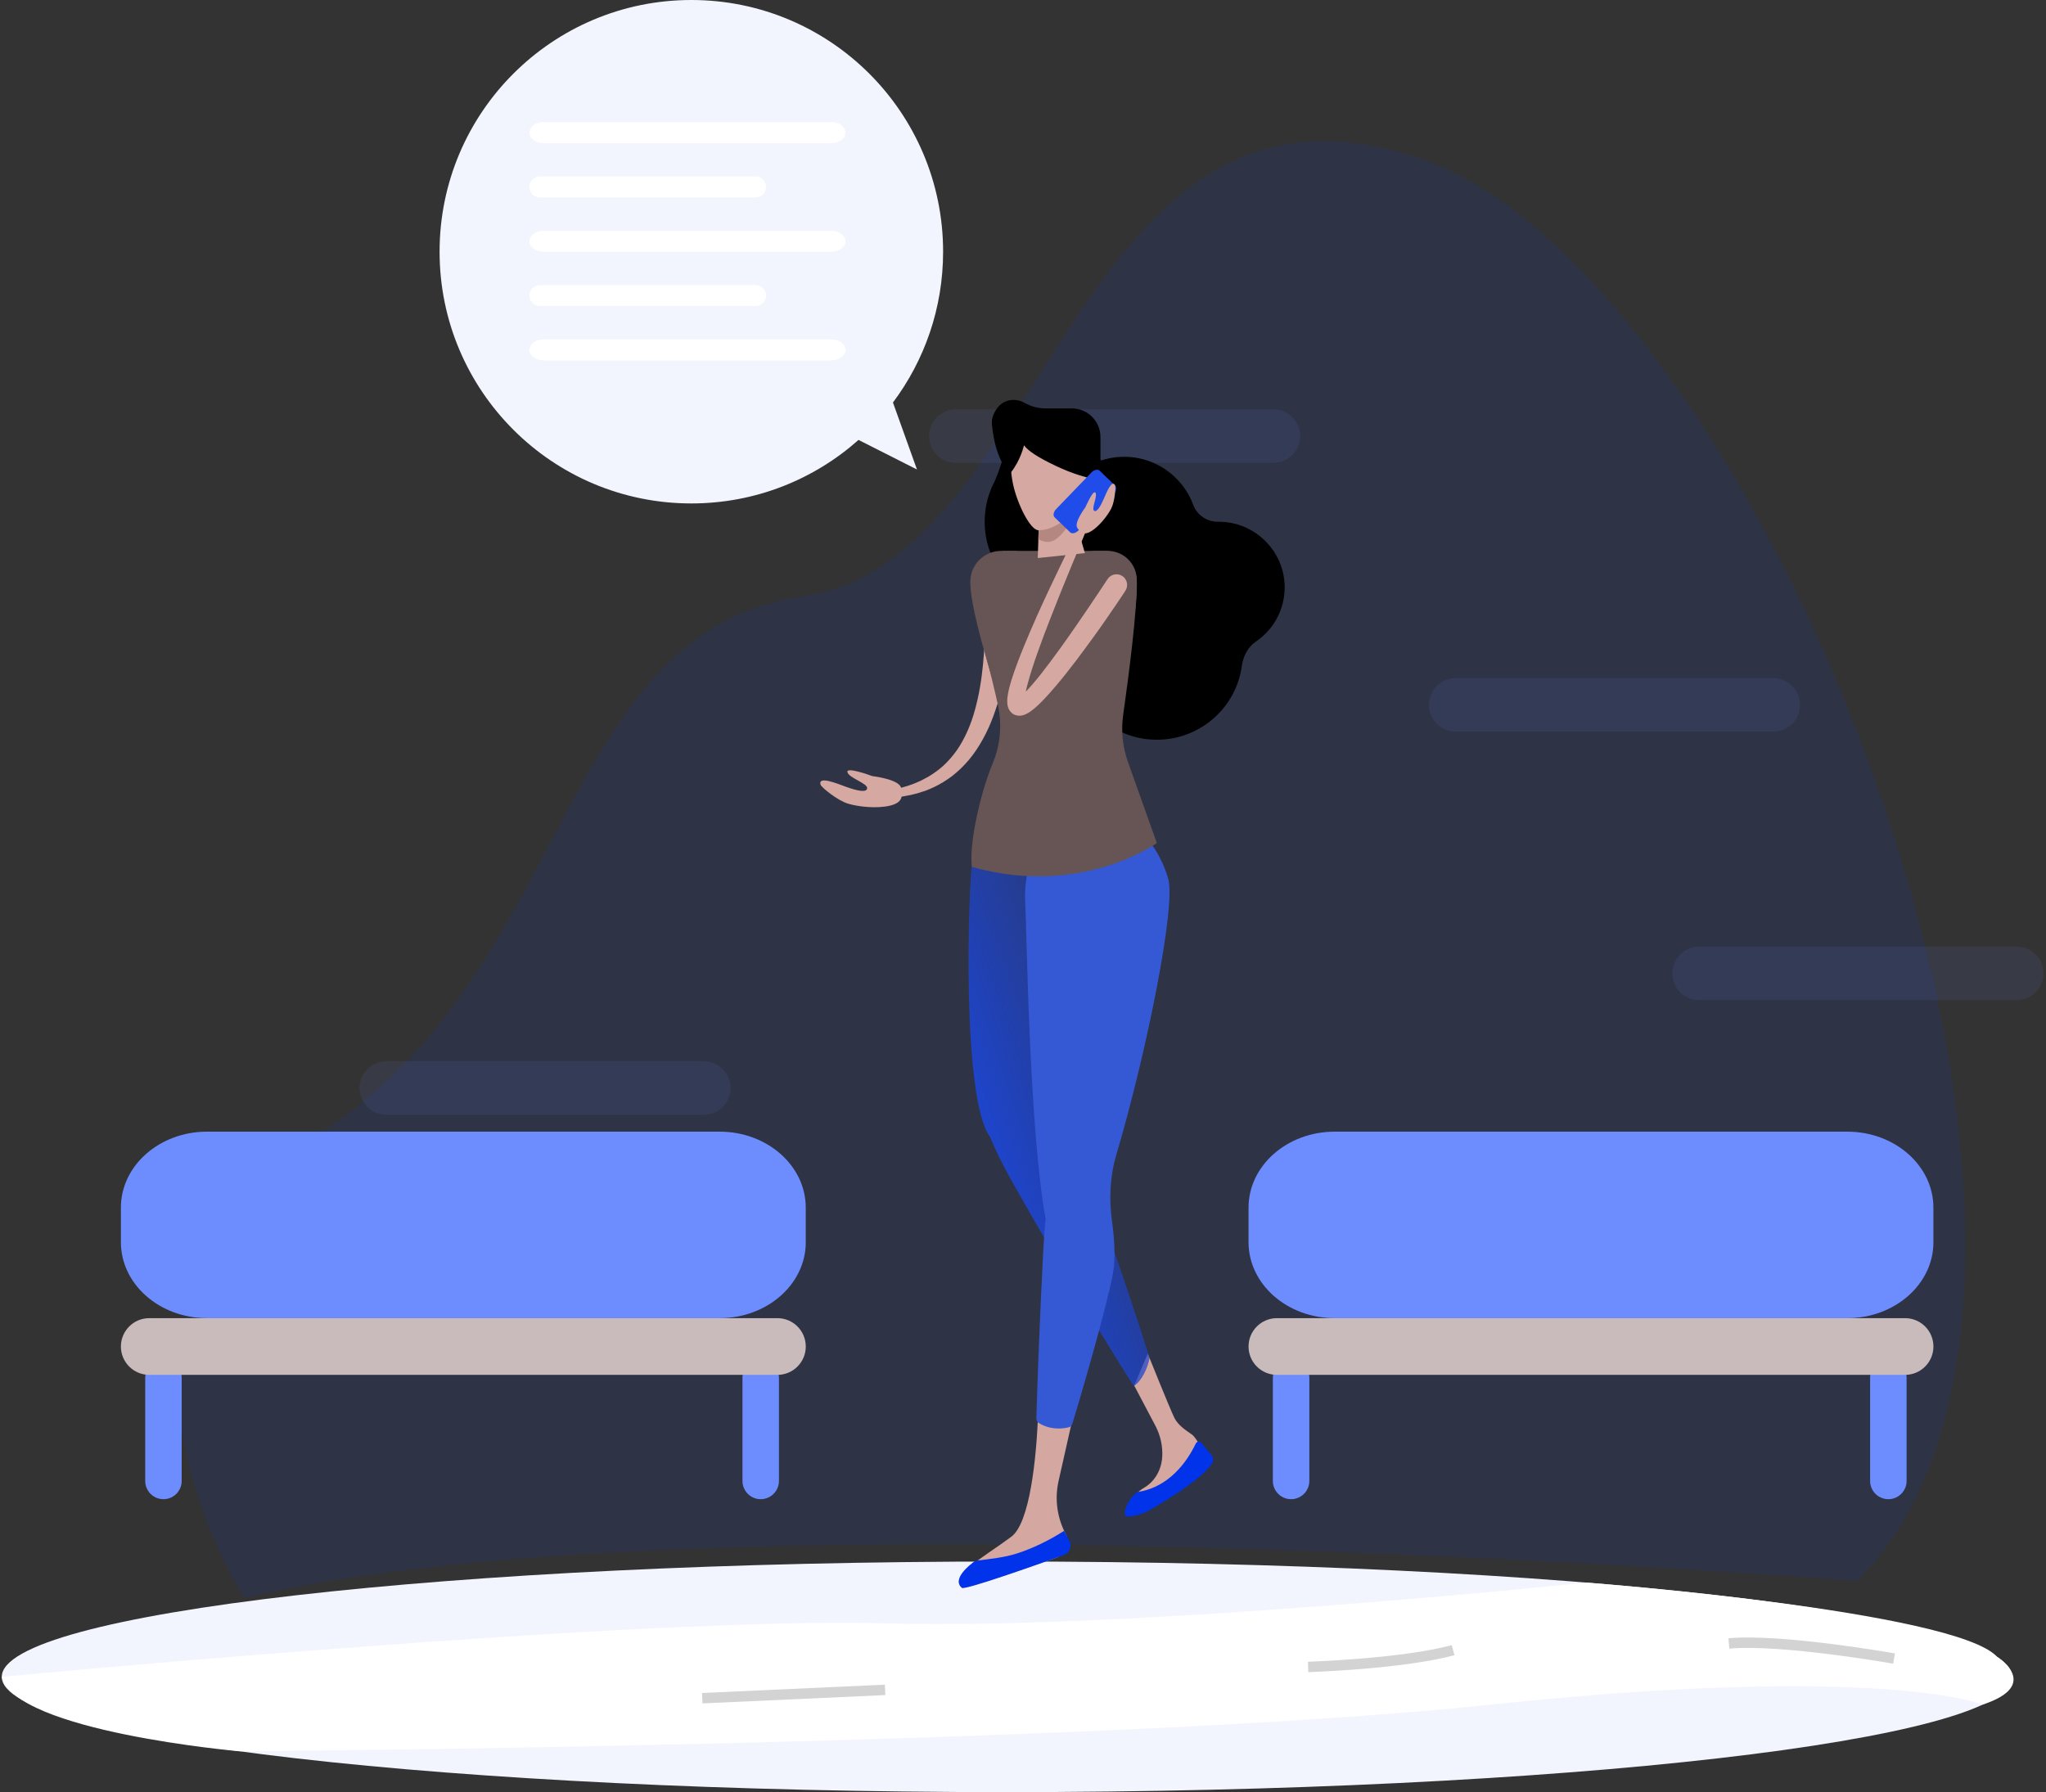 <svg width="589" height="516" viewBox="0 0 589 516" fill="none" xmlns="http://www.w3.org/2000/svg">
<rect x="0" y="0" width="589" height="516" fill="#333333" stroke="none"/>
<path opacity="0.1" d="M70.267 460.152C70.267 460.152 15.373 373.568 90.105 327.538C164.836 281.509 159.657 181.944 231.084 171.743C302.512 161.541 308.995 12.072 408.508 45.508C508.021 78.943 622.095 367.451 534.573 455.262C534.579 455.268 200.881 428.356 70.267 460.152Z" fill="#0033EA"/>
<path opacity="0.1" d="M518.19 202.949C518.19 207.204 514.741 210.659 510.48 210.659H419.077C414.822 210.659 411.367 207.21 411.367 202.949C411.367 198.694 414.815 195.239 419.077 195.239H510.486C514.741 195.246 518.19 198.694 518.19 202.949Z" fill="#6886F0"/>
<path opacity="0.1" d="M374.286 125.556C374.286 129.811 370.838 133.266 366.576 133.266H275.173C270.918 133.266 267.463 129.817 267.463 125.556C267.463 121.301 270.912 117.846 275.173 117.846H366.583C370.838 117.853 374.286 121.301 374.286 125.556Z" fill="#6886F0"/>
<path opacity="0.1" d="M210.335 313.273C210.335 317.528 206.886 320.983 202.625 320.983H111.222C106.967 320.983 103.512 317.534 103.512 313.273C103.512 309.018 106.96 305.563 111.222 305.563H202.631C206.88 305.563 210.335 309.018 210.335 313.273Z" fill="#6886F0"/>
<path opacity="0.1" d="M588.266 280.257C588.266 284.512 584.818 287.967 580.556 287.967H489.153C484.898 287.967 481.443 284.518 481.443 280.257C481.443 276.002 484.892 272.547 489.153 272.547H580.563C584.818 272.554 588.266 276.002 588.266 280.257Z" fill="#6886F0"/>
<path d="M289.881 516C449.695 516 579.251 501.136 579.251 482.8C579.251 464.464 449.695 449.6 289.881 449.6C130.067 449.6 0.512 464.464 0.512 482.8C0.512 501.136 130.067 516 289.881 516Z" fill="#F2F5FE"/>
<path d="M570.816 490.787C570.816 490.787 541.752 478.906 429.49 490.787C317.227 502.667 68.886 504.23 68.886 504.23C68.886 504.23 4.469 498.581 0.518 482.8C0.518 482.8 184.671 465.381 254.801 467.417C324.931 469.453 456.761 455.674 456.761 455.674C456.761 455.674 562.864 463.798 574.947 477.062C574.94 477.062 587.922 485.117 570.816 490.787Z" fill="white"/>
<path d="M202.168 488.956L254.801 486.557" stroke="#D3D3D3" stroke-width="3" stroke-miterlimit="10"/>
<path d="M376.583 479.955C376.583 479.955 403.433 479.126 418.319 475.129L376.583 479.955Z" fill="#F1F1F1"/>
<path d="M376.583 479.955C376.583 479.955 403.433 479.126 418.319 475.129" stroke="#D3D3D3" stroke-width="3" stroke-miterlimit="10"/>
<path d="M545.262 477.542C545.262 477.542 513.01 471.818 497.708 473.189L545.262 477.542Z" fill="#F1F1F1"/>
<path d="M545.262 477.542C545.262 477.542 513.01 471.818 497.708 473.189" stroke="#D3D3D3" stroke-width="3" stroke-miterlimit="10"/>
<path d="M330.423 389.752C330.423 389.752 336.766 405.555 338.035 408.154C339.085 410.306 341.15 411.671 343.119 413.036C343.749 413.474 344.405 414.506 344.965 415.372C345.411 416.072 345.438 416.921 345.149 417.7C340.161 431.289 324.945 436.749 324.586 435.734C323.939 433.896 326.196 430.195 329.39 428.34C332.601 426.476 334.456 422.924 334.596 419.205C334.71 416.256 334.054 413.325 332.706 410.691L326.503 398.922L330.423 389.752Z" fill="#D4A8A1"/>
<path d="M308.539 409.536L304.741 426.415C303.578 431.577 304.313 436.994 306.789 441.657C308.18 444.265 306.946 447.502 304.155 448.5C295.143 451.711 277.669 457.827 276.89 457.171C272.918 453.802 283.418 448.255 291.179 442.427C296.411 438.49 298.415 420.167 298.879 406.106L307.2 408.197C307.848 408.381 308.355 408.889 308.539 409.536Z" fill="#D4A8A1"/>
<path d="M292.955 447.222C289.228 448.447 285.132 448.85 281.387 449.314C280.959 449.366 280.548 449.532 280.206 449.795C276.61 452.577 274.799 455.386 276.899 457.171C277.747 457.889 298.275 450.617 306.281 447.747C307.953 447.144 308.688 445.201 307.848 443.635L306.325 440.774C302.134 443.442 297.68 445.665 292.955 447.222Z" fill="#0033EA"/>
<path d="M301.451 221.664C311.374 223.021 319.826 234.457 318.085 247.232C317.079 254.573 310.254 280.85 302.738 301.613C299.85 309.585 301.031 318.623 306.43 325.151C307.314 326.218 308.075 327.312 308.679 328.432C311.811 334.198 323.869 368.271 330.948 391.004C330.388 393.979 328.611 397.75 326.38 399.062C313.929 379.76 293.681 344.515 290.348 338.381C288.501 334.977 286.48 331.031 285.001 327.338C276.943 316.672 278.5 257.058 280.119 245.211C281.869 232.444 291.529 220.308 301.451 221.664Z" fill="url(#paint0_linear)"/>
<path d="M298.748 169.926C307.185 169.926 314.025 161.103 314.025 150.22C314.025 139.338 307.185 130.515 298.748 130.515C290.31 130.515 283.47 139.338 283.47 150.22C283.47 161.103 290.31 169.926 298.748 169.926Z" fill="black"/>
<path d="M302.414 152.259C302.659 141.348 311.488 132.178 322.381 131.557C332.041 131.005 340.389 136.929 343.513 145.382C344.607 148.348 347.512 150.273 350.67 150.229C351.983 150.212 353.33 150.334 354.704 150.614C362.684 152.25 368.888 158.997 369.728 167.099C370.489 174.414 367.068 180.968 361.564 184.713C359.219 186.305 357.88 188.957 357.495 191.765C355.693 204.768 343.828 214.314 330.283 212.836C318.698 211.567 309.431 202.038 308.443 190.427C307.839 183.304 310.28 176.777 314.585 171.92C307.261 168.455 302.221 160.939 302.414 152.259Z" fill="black"/>
<path d="M298.748 124.049C298.748 124.049 290.155 129.457 291.196 136.745C291.196 136.745 286.603 133.49 285.57 122.299C284.853 114.538 298.748 124.049 298.748 124.049Z" fill="black"/>
<path d="M291.529 168.473C291.529 168.473 291.494 169.637 291.433 171.684C291.354 173.767 291.258 176.724 290.969 180.277C290.689 183.829 290.278 187.985 289.508 192.422C289.131 194.644 288.676 196.928 288.09 199.247C287.53 201.566 286.821 203.893 285.964 206.186C285.124 208.478 284.118 210.736 282.928 212.871C281.746 214.997 280.416 217.018 278.903 218.812C277.389 220.606 275.735 222.172 274.046 223.484C272.323 224.771 270.59 225.812 268.91 226.617C268.079 227.028 267.248 227.334 266.469 227.658C265.673 227.921 264.92 228.174 264.211 228.384C263.494 228.568 262.82 228.734 262.199 228.892C261.578 229.023 260.991 229.119 260.475 229.216C259.443 229.426 258.611 229.469 258.051 229.548C257.491 229.609 257.194 229.644 257.194 229.644C256.573 229.714 256.004 229.268 255.934 228.647C255.864 228.061 256.249 227.536 256.809 227.404L256.888 227.387C256.888 227.387 257.168 227.326 257.684 227.212C258.2 227.081 258.97 226.967 259.906 226.678C260.379 226.538 260.904 226.398 261.464 226.223C262.015 226.022 262.619 225.803 263.258 225.576C263.879 225.304 264.535 225.016 265.226 224.709C265.883 224.342 266.6 224.009 267.309 223.589C268.726 222.758 270.161 221.717 271.553 220.483C272.918 219.214 274.221 217.753 275.394 216.099C276.566 214.446 277.573 212.582 278.456 210.631C279.34 208.67 280.066 206.588 280.653 204.453C281.239 202.318 281.729 200.148 282.096 197.969C282.481 195.799 282.753 193.638 282.963 191.529C283.181 189.429 283.304 187.373 283.418 185.422C283.523 183.47 283.575 181.624 283.61 179.909C283.663 176.488 283.654 173.618 283.628 171.632C283.593 169.602 283.566 168.438 283.566 168.438V168.429C283.531 166.233 285.273 164.422 287.469 164.378C289.665 164.343 291.476 166.084 291.52 168.28C291.538 168.35 291.529 168.42 291.529 168.473Z" fill="#D5A8A1"/>
<path d="M289.131 206.221C285.693 195.852 278.771 173.907 279.366 166.732C279.743 162.138 283.584 158.62 288.195 158.62H318.111C323.073 158.62 327.133 162.558 327.273 167.51C327.526 176.173 323.536 195.896 321.288 206.221H289.131Z" fill="#675454"/>
<path d="M299.063 409.746C298.59 409.457 298.328 408.924 298.345 408.372C298.975 386.366 300.314 358.313 300.804 352.941C300.856 352.328 300.935 351.716 301.023 351.121C296.306 325.107 295.598 269.186 295.125 259.394C294.513 246.514 302.265 231.989 312.266 231.508C322.268 231.027 333.126 241.387 336.346 253.182C338.464 260.969 330.274 302.401 321.384 332.431C319.511 338.748 319.223 345.398 320.159 351.926C320.806 356.441 321.008 361.087 320.684 364.64C320.203 369.933 314.279 391.476 308.723 409.912C308.565 410.446 308.136 410.866 307.594 410.989C304.724 411.627 301.723 411.365 299.063 409.746Z" fill="#3558D5"/>
<path d="M324.709 219.363C323.16 215.014 322.696 210.368 323.344 205.801C324.849 195.196 327.491 175.219 327.246 166.74C327.115 162.208 323.405 158.62 318.864 158.62H314.428C312.739 162.54 309.16 165.568 303.595 165.568C298.039 165.568 294.46 162.54 292.763 158.62H288.598C293.121 168.315 291.494 181.099 283.706 188.563C285.15 193.682 286.366 198.827 287.285 203.001C288.519 208.653 287.976 214.542 285.745 219.879C281.921 229.058 278.894 243.776 279.795 249.603C311.269 258.519 333.03 242.734 333.03 242.734L324.709 219.363Z" fill="#675454"/>
<path d="M298.748 160.677L312.319 159.25L308.031 144.402L299.246 145.487L298.748 160.677Z" fill="#D5A8A1"/>
<path d="M299.246 145.487L308.023 144.402L309.361 149.039C307.393 151.253 304.873 156.039 301.679 156.039C300.664 156.039 299.745 155.75 298.914 155.225L299.246 145.487Z" fill="#B48881"/>
<path d="M298.949 152.67C301.933 152.67 305.153 151.183 309.598 147.298C312.144 145.067 314.034 141.182 314.034 138.565V124.049H291.686C291.686 124.049 290.006 131.758 291.634 139.405C292.859 145.137 296.604 152.67 298.949 152.67Z" fill="#D5A8A1"/>
<path d="M310.245 135.818C310.245 138.653 311.602 140.945 313.273 140.945C314.944 140.945 316.79 137.235 316.79 134.4C316.79 131.565 314.944 130.69 313.273 130.69C311.602 130.69 310.245 132.983 310.245 135.818Z" fill="#D4A8A1"/>
<path d="M316.79 125.808C316.79 121.275 313.115 117.6 308.583 117.6H301.04C298.888 117.6 296.788 117.04 294.959 115.999C292.299 114.485 288.93 114.993 287.119 117.452C285.159 120.112 284.31 123.682 289.28 126.98C291.756 128.625 295.37 126.805 297.776 127.593C297.925 127.584 298.056 127.567 298.214 127.567H304.864C307.174 127.567 308.941 129.457 309.011 131.767C309.055 133.228 310.254 134.4 311.724 134.4H312.021L313.089 130.988L316.799 135.993V125.808H316.79Z" fill="black"/>
<path d="M251.078 223.449C251.078 223.449 258.891 224.359 259.408 226.844C259.924 229.321 259.81 231.079 256.231 231.963C252.653 232.847 247.324 232.348 244.182 231.412C241.05 230.476 236.456 226.678 236.229 225.952C235.415 223.292 240.919 225.584 243.64 226.573C246.361 227.553 249.529 228.393 249.634 226.949C249.739 225.506 244.384 224.018 243.955 222.329C243.517 220.623 251.078 223.449 251.078 223.449Z" fill="#D5A8A1"/>
<path d="M293.349 123.795C294.101 127.112 292.99 128.923 303.858 134.103C314.725 139.274 318.164 137.069 321.559 142.634C321.559 142.634 320.071 133.403 314.069 130.235C308.066 127.068 297.654 124.994 294.32 117.662C294.329 117.662 292.841 121.529 293.349 123.795Z" fill="black"/>
<path d="M323.991 170.074C323.991 170.074 323.081 171.483 321.436 173.907C319.791 176.322 317.446 179.778 314.498 183.829C311.54 187.889 308.101 192.614 303.989 197.471C302.956 198.687 301.889 199.912 300.743 201.128C299.57 202.344 298.406 203.561 296.796 204.751C296.376 205.048 295.93 205.354 295.291 205.643C294.976 205.783 294.583 205.932 294.049 206.028C293.55 206.116 292.675 206.133 291.844 205.678C291.004 205.232 290.523 204.479 290.321 203.981C290.111 203.464 290.033 203.053 289.998 202.694C289.919 201.986 289.954 201.443 290.006 200.927C290.234 198.914 290.733 197.287 291.24 195.616C292.281 192.326 293.498 189.202 294.749 186.139C296 183.085 297.286 180.111 298.555 177.258C301.119 171.553 303.63 166.294 305.8 161.797C306.876 159.548 307.909 157.5 308.819 155.689C309.729 153.878 310.525 152.303 311.173 150.999C312.485 148.4 313.238 146.922 313.238 146.922C313.456 146.493 313.981 146.318 314.419 146.537C314.83 146.747 315.005 147.245 314.83 147.665C314.83 147.665 314.183 149.197 313.054 151.874C311.943 154.56 310.35 158.384 308.443 162.987C306.535 167.58 304.348 172.962 302.116 178.745C300.988 181.633 299.859 184.625 298.774 187.679C297.698 190.724 296.648 193.848 295.825 196.937C295.423 198.459 295.073 200.061 294.985 201.347C294.959 201.662 294.976 201.942 294.994 202.056C295.003 202.117 295.02 202.099 294.968 201.968C294.924 201.846 294.705 201.434 294.233 201.189C293.769 200.936 293.323 200.979 293.226 200.988C293.095 201.006 293.095 201.023 293.148 200.988C293.253 200.936 293.489 200.778 293.725 200.594C294.722 199.816 295.808 198.652 296.805 197.523C297.811 196.377 298.791 195.178 299.736 193.988C301.618 191.591 303.376 189.193 305.039 186.909C306.693 184.625 308.233 182.429 309.641 180.39C312.441 176.313 314.769 172.892 316.361 170.485C317.954 168.079 318.864 166.714 318.864 166.714C319.8 165.305 321.699 164.92 323.108 165.857C324.508 166.784 324.893 168.665 323.991 170.074Z" fill="#D5A8A1"/>
<path d="M295.44 124.408C295.44 124.408 295.029 135.573 285.264 140.937C285.264 140.937 289.569 132.493 289.271 126.972C288.983 121.459 296.088 120.593 295.44 124.408Z" fill="black"/>
<path d="M348.745 421.576C349.393 420.832 349.402 419.739 348.772 418.986C348.255 418.374 346.873 416.685 345.84 415.416C345.394 414.865 344.545 414.996 344.239 415.635C340.774 422.889 334.973 428.55 327.422 429.591C324.972 431.245 323.405 434.99 323.922 436.442C324.044 436.784 327.395 436.827 330.922 434.815C346.558 425.855 348.745 421.576 348.745 421.576Z" fill="#0033EA"/>
<path d="M310.455 152.74C309.677 153.545 308.609 153.782 308.066 153.265L303.613 148.969C303.07 148.453 303.272 147.368 304.05 146.563L314.183 136.054C314.961 135.249 316.029 135.013 316.572 135.529L321.025 139.825C321.568 140.342 321.367 141.427 320.588 142.232L310.455 152.74Z" fill="#204CE9"/>
<path d="M312.459 146.064C312.459 146.064 309.108 150.509 310.123 151.979C311.138 153.449 312.091 154.254 314.288 152.854C316.484 151.454 318.838 148.488 319.896 146.423C320.946 144.358 321.261 140.158 320.99 139.694C320.028 137.979 318.514 141.917 317.683 143.78C316.851 145.653 315.731 147.683 314.944 147.027C314.156 146.37 316.011 142.914 315.355 141.864C314.708 140.832 312.459 146.064 312.459 146.064Z" fill="#D5A8A1"/>
<path d="M257.062 115.894C266.128 103.793 271.5 88.76 271.5 72.476C271.5 32.445 239.055 0 199.024 0C158.992 0 126.547 32.445 126.547 72.476C126.547 112.508 158.992 144.953 199.024 144.953C217.495 144.953 234.347 138.04 247.149 126.665L263.975 135.179L257.062 115.894Z" fill="#F2F5FE"/>
<path d="M243.386 38.194C243.386 39.856 241.584 41.213 239.361 41.213H156.455C154.232 41.213 152.43 39.865 152.43 38.194C152.43 36.531 154.232 35.175 156.455 35.175H239.361C241.584 35.175 243.386 36.531 243.386 38.194Z" fill="white"/>
<path d="M243.386 69.466C243.386 71.129 241.584 72.485 239.361 72.485H156.455C154.232 72.485 152.43 71.138 152.43 69.466C152.43 67.804 154.232 66.448 156.455 66.448H239.361C241.584 66.456 243.386 67.804 243.386 69.466Z" fill="white"/>
<path d="M220.522 53.83C220.522 55.493 219.175 56.849 217.504 56.849H155.44C153.777 56.849 152.421 55.501 152.421 53.83C152.421 52.168 153.768 50.811 155.44 50.811H217.504C219.175 50.811 220.522 52.168 220.522 53.83Z" fill="white"/>
<path d="M243.386 100.748C243.386 102.41 241.584 103.767 239.361 103.767H156.455C154.232 103.767 152.43 102.419 152.43 100.748C152.43 99.085 154.232 97.729 156.455 97.729H239.361C241.584 97.729 243.386 99.077 243.386 100.748Z" fill="white"/>
<path d="M220.522 85.103C220.522 86.765 219.175 88.121 217.504 88.121H155.44C153.777 88.121 152.421 86.774 152.421 85.103C152.421 83.44 153.768 82.084 155.44 82.084H217.504C219.175 82.093 220.522 83.44 220.522 85.103Z" fill="white"/>
<path d="M231.967 357.657C231.967 369.741 220.864 379.532 207.161 379.532H59.609C45.907 379.532 34.803 369.741 34.803 357.657V347.708C34.803 335.625 45.907 325.833 59.609 325.833H207.152C220.855 325.833 231.959 335.625 231.959 347.708V357.657H231.967Z" fill="#6D8DFF"/>
<path d="M52.303 426.406C52.303 429.302 49.95 431.656 47.053 431.656C44.157 431.656 41.803 429.302 41.803 426.406V396.7C41.803 393.804 44.157 391.45 47.053 391.45C49.95 391.45 52.303 393.804 52.303 396.7V426.406Z" fill="#6D8DFF"/>
<path d="M224.241 426.406C224.241 429.302 221.887 431.656 218.991 431.656C216.095 431.656 213.741 429.302 213.741 426.406V396.7C213.741 393.804 216.095 391.45 218.991 391.45C221.887 391.45 224.241 393.804 224.241 396.7V426.406Z" fill="#6D8DFF"/>
<path d="M231.967 387.696C231.967 392.202 228.31 395.86 223.804 395.86H42.967C38.461 395.86 34.803 392.202 34.803 387.696C34.803 383.19 38.461 379.532 42.967 379.532H223.804C228.31 379.532 231.967 383.19 231.967 387.696Z" fill="#C9BBBB"/>
<path d="M556.593 357.657C556.593 369.741 545.489 379.532 531.787 379.532H384.235C370.533 379.532 359.429 369.741 359.429 357.657V347.708C359.429 335.625 370.533 325.833 384.235 325.833H531.778C545.481 325.833 556.585 335.625 556.585 347.708V357.657H556.593Z" fill="#6D8DFF"/>
<path d="M376.929 426.406C376.929 429.302 374.575 431.656 371.679 431.656C368.783 431.656 366.429 429.302 366.429 426.406V396.7C366.429 393.804 368.783 391.45 371.679 391.45C374.575 391.45 376.929 393.804 376.929 396.7V426.406Z" fill="#6D8DFF"/>
<path d="M548.867 426.406C548.867 429.302 546.513 431.656 543.617 431.656C540.721 431.656 538.367 429.302 538.367 426.406V396.7C538.367 393.804 540.721 391.45 543.617 391.45C546.513 391.45 548.867 393.804 548.867 396.7V426.406Z" fill="#6D8DFF"/>
<path d="M556.593 387.696C556.593 392.202 552.936 395.86 548.43 395.86H367.593C363.087 395.86 359.429 392.202 359.429 387.696C359.429 383.19 363.087 379.532 367.593 379.532H548.43C552.936 379.532 556.593 383.19 556.593 387.696Z" fill="#C9BBBB"/>
<defs>
<linearGradient id="paint0_linear" x1="284.179" y1="322.876" x2="353.304" y2="299.251" gradientUnits="userSpaceOnUse">
<stop stop-color="#1E44CA"/>
<stop offset="1" stop-color="#1E44CA" stop-opacity="0"/>
</linearGradient>
</defs>
</svg>
